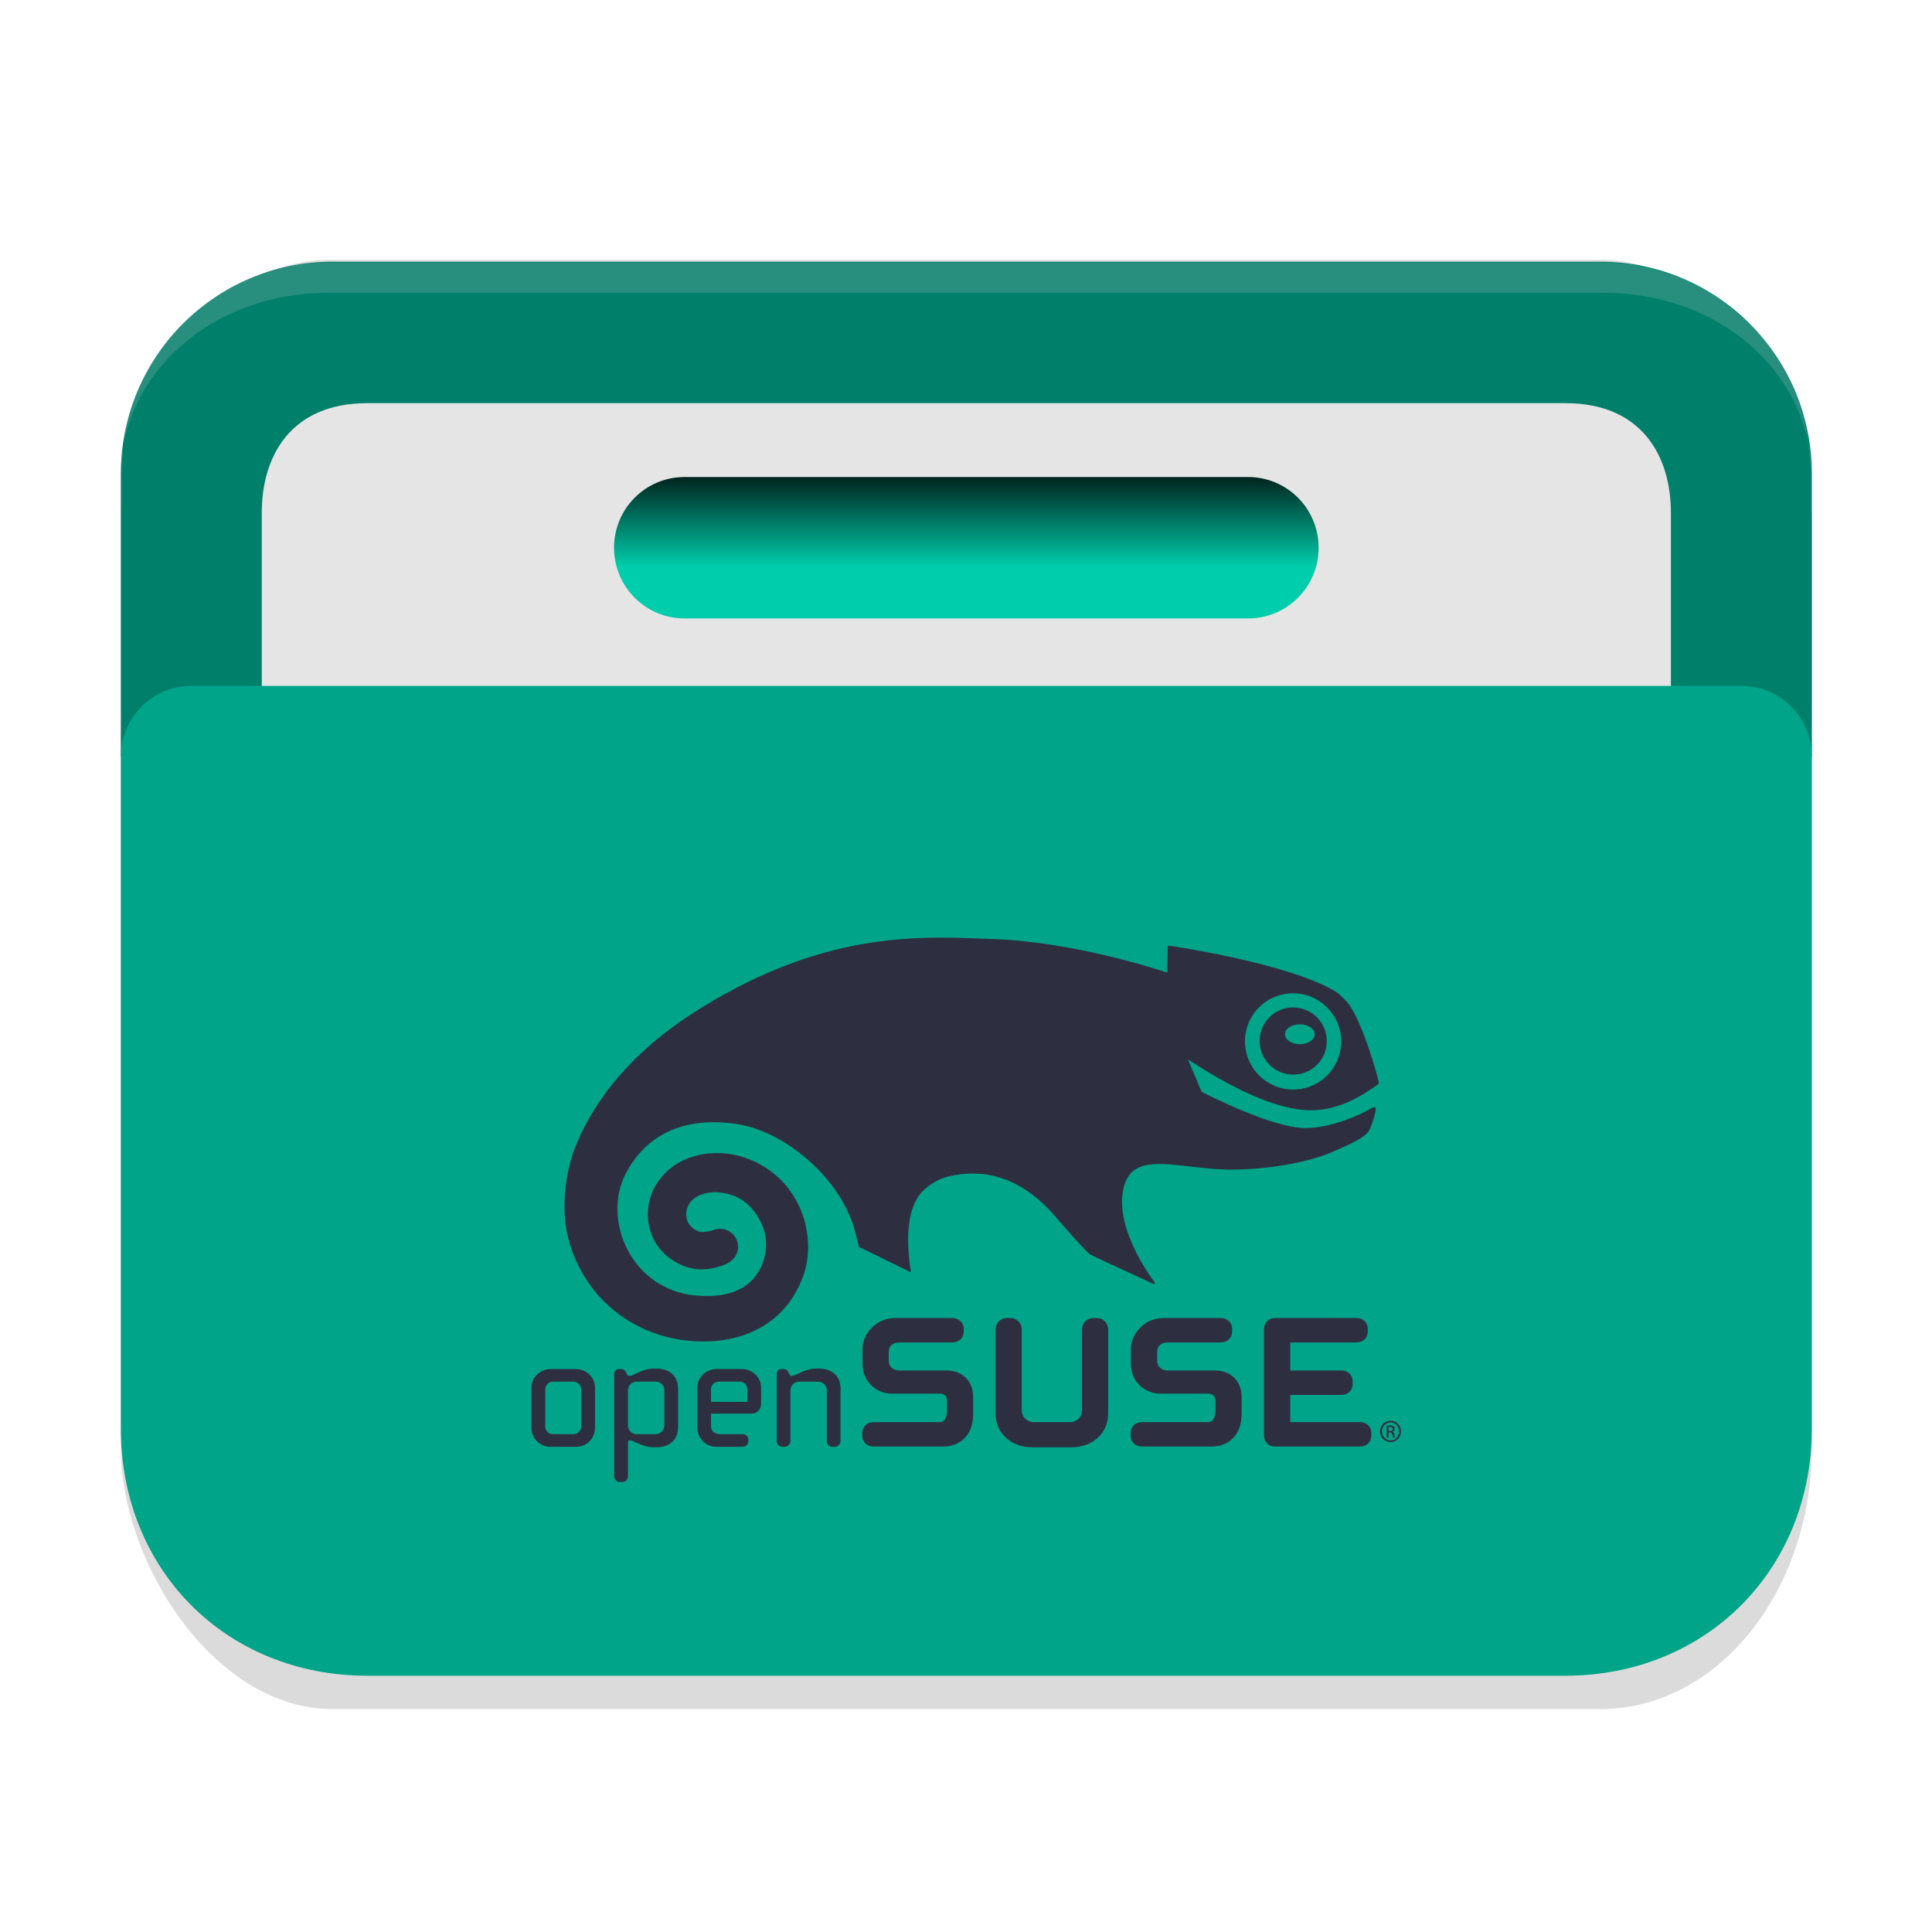 <?xml version="1.0" encoding="UTF-8" standalone="no"?>
<svg
   width="64"
   height="64"
   viewBox="0 0 64 64"
   fill="none"
   version="1.1"
   id="svg23"
   sodipodi:docname="folder-openSUSE.svg"
   inkscape:version="1.4.2 (unknown)"
   xmlns:inkscape="http://www.inkscape.org/namespaces/inkscape"
   xmlns:sodipodi="http://sodipodi.sourceforge.net/DTD/sodipodi-0.dtd"
   xmlns:xlink="http://www.w3.org/1999/xlink"
   xmlns="http://www.w3.org/2000/svg"
   xmlns:svg="http://www.w3.org/2000/svg">
  <sodipodi:namedview
     id="namedview23"
     pagecolor="#ffffff"
     bordercolor="#000000"
     borderopacity="0.25"
     inkscape:showpageshadow="2"
     inkscape:pageopacity="0.0"
     inkscape:pagecheckerboard="0"
     inkscape:deskcolor="#d1d1d1"
     inkscape:zoom="11.313709"
     inkscape:cx="35.48792"
     inkscape:cy="32.30594"
     inkscape:window-width="1920"
     inkscape:window-height="998"
     inkscape:window-x="0"
     inkscape:window-y="0"
     inkscape:window-maximized="1"
     inkscape:current-layer="svg23"
     showgrid="false">
    <inkscape:grid
       id="grid1"
       units="px"
       originx="0"
       originy="0"
       spacingx="1"
       spacingy="1"
       empcolor="#0099e5"
       empopacity="0.302"
       color="#0099e5"
       opacity="0.149"
       empspacing="5"
       enabled="true"
       visible="false" />
  </sodipodi:namedview>
  <defs
     id="defs23">
    <linearGradient
       id="linearGradient27"
       x1="40.696"
       y1="46"
       x2="40.696"
       y2="42"
       gradientUnits="userSpaceOnUse">
      <stop
         offset="0.341"
         stop-color="#2E2E41"
         id="stop26"
         style="stop-color:#00cdab;stop-opacity:1;" />
      <stop
         offset="1"
         stop-color="#566C80"
         id="stop27"
         style="stop-color:#001e19;stop-opacity:1;" />
    </linearGradient>
    <linearGradient
       id="linearGradient25"
       x1="56"
       y1="34"
       x2="48.474"
       y2="8.195"
       gradientUnits="userSpaceOnUse">
      <stop
         stop-color="#2E2E41"
         id="stop24"
         offset="0"
         style="stop-color:#4a7ab5;stop-opacity:1;" />
      <stop
         offset="1"
         stop-color="#566C80"
         id="stop25"
         style="stop-color:#4a7ab5;stop-opacity:1;" />
    </linearGradient>
    <linearGradient
       id="linearGradient7"
       x1="56"
       y1="60"
       x2="31.627"
       y2="18.218"
       gradientUnits="userSpaceOnUse">
      <stop
         offset="0.127"
         stop-color="#2E2E41"
         id="stop6"
         style="stop-color:#5294e2;stop-opacity:1;" />
      <stop
         offset="0.877"
         stop-color="#566C80"
         id="stop7"
         style="stop-color:#5294e2;stop-opacity:1;" />
    </linearGradient>
    <linearGradient
       id="paint0_linear_328_683"
       x1="56"
       y1="34"
       x2="48.474"
       y2="8.195"
       gradientUnits="userSpaceOnUse">
      <stop
         stop-color="#2E2E41"
         id="stop8" />
      <stop
         offset="1"
         stop-color="#566C80"
         id="stop9" />
    </linearGradient>
    <linearGradient
       id="paint1_linear_328_683"
       x1="50"
       y1="54"
       x2="1.22"
       y2="14.976"
       gradientUnits="userSpaceOnUse"
       gradientTransform="translate(-59.397,1.98)">
      <stop
         stop-color="#5200FF"
         id="stop10" />
      <stop
         offset="0.906"
         stop-color="#0085FF"
         id="stop11" />
    </linearGradient>
    <linearGradient
       id="paint2_linear_328_683"
       x1="54"
       y1="54"
       x2="10.871"
       y2="18.713"
       gradientUnits="userSpaceOnUse"
       gradientTransform="translate(49.922,-2.828)">
      <stop
         offset="0.378"
         stop-color="#FF7E07"
         id="stop12" />
      <stop
         offset="1"
         stop-color="#FFE607"
         id="stop13" />
    </linearGradient>
    <linearGradient
       id="paint3_linear_328_683"
       x1="52"
       y1="54"
       x2="14.05"
       y2="14.053"
       gradientUnits="userSpaceOnUse"
       gradientTransform="matrix(1,0,0,0.711,0,12.632)">
      <stop
         offset="0.296"
         stop-color="#71706E"
         id="stop14" />
      <stop
         offset="1"
         stop-color="#B9AA99"
         id="stop15" />
    </linearGradient>
    <linearGradient
       id="paint4_linear_328_683"
       x1="21.75"
       y1="22"
       x2="21.75"
       y2="24"
       gradientUnits="userSpaceOnUse">
      <stop
         stop-color="white"
         id="stop16" />
      <stop
         offset="0.705"
         stop-color="#E6E6E6"
         id="stop17" />
    </linearGradient>
    <linearGradient
       id="paint5_linear_328_683"
       x1="20.5"
       y1="26"
       x2="20.5"
       y2="28"
       gradientUnits="userSpaceOnUse">
      <stop
         stop-color="white"
         id="stop18" />
      <stop
         offset="0.705"
         stop-color="#E6E6E6"
         id="stop19" />
    </linearGradient>
    <linearGradient
       id="paint6_linear_328_683"
       x1="56"
       y1="60"
       x2="31.627"
       y2="18.218"
       gradientUnits="userSpaceOnUse">
      <stop
         offset="0.127"
         stop-color="#2E2E41"
         id="stop20" />
      <stop
         offset="0.877"
         stop-color="#566C80"
         id="stop21" />
    </linearGradient>
    <linearGradient
       id="paint7_linear_328_683"
       x1="40.696"
       y1="46"
       x2="40.696"
       y2="42"
       gradientUnits="userSpaceOnUse">
      <stop
         offset="0.341"
         stop-color="#2E2E41"
         id="stop22" />
      <stop
         offset="1"
         stop-color="#566C80"
         id="stop23" />
    </linearGradient>
    <linearGradient
       inkscape:collect="always"
       xlink:href="#linearGradient27"
       id="linearGradient3-2-3-6"
       gradientUnits="userSpaceOnUse"
       x1="41"
       y1="45.91"
       x2="41"
       y2="41.91"
       gradientTransform="translate(0,-15.91)" />
  </defs>
  <rect
     style="opacity:0.2;fill:#4d4d4d;fill-opacity:1;stroke-width:0.482"
     width="56"
     height="4.454"
     x="3.3"
     y="-38.372"
     rx="7.012"
     ry="1.027"
     id="rect1-9-5" />
  <g
     id="g1">
    <g
       id="g27"
       transform="matrix(1.167,0,0,1.171,-5.333,-11.236)">
      <g
         id="g6-7-4"
         transform="translate(0,-2)">
        <rect
           style="opacity:0.2;fill:#4d4d4d;fill-opacity:1;stroke-width:0.835"
           width="48"
           height="41"
           x="8"
           y="18.943"
           rx="6"
           ry="7.403"
           id="rect1-8-7" />
        <g
           id="g1-9-7-4-6"
           transform="translate(0,-1)">
          <path
             d="m 8,26 c 0,-3.314 2.686,-6 6,-6 h 36 c 3.314,0 6,2.686 6,6 v 8 H 8 Z"
             fill="url(#paint0_linear_328_683)"
             id="path1-3-5-5-5"
             style="fill:#00806b;fill-opacity:1" />
          <path
             d="M 12,27.105 C 12,25.536 12.791,24 15,24 h 34 c 2.209,0 3,1.536 3,3.105 V 48.158 C 52,49.728 50.209,51 48,51 H 16 c -2.209,0 -4,-1.272 -4,-2.842 z"
             fill="url(#paint3_linear_328_683)"
             id="path4-6-9-0-6"
             style="fill:#e5e5e5;fill-opacity:1;stroke-width:0.843"
             sodipodi:nodetypes="sssssssss" />
          <path
             d="m 8,34 c 0,-1.105 0.895,-2 2,-2 h 44 c 1.105,0 2,0.895 2,2 v 19 c 0,4 -3,7 -7,7 H 15 C 10.978,60 8,57 8,53 Z"
             fill="url(#paint6_linear_328_683)"
             id="path7-0-2-3-9"
             sodipodi:nodetypes="sssssssss"
             style="fill:#00a489;fill-opacity:1" />
          <path
             d="m 22,28.09 c 0,-1.105 0.895,-2 2,-2 h 16 c 1.105,0 2,0.895 2,2 0,1.105 -0.895,2 -2,2 H 24 c -1.105,0 -2,-0.895 -2,-2 z"
             fill="url(#paint7_linear_328_683)"
             id="path8-6-2-6-3"
             style="fill:url(#linearGradient3-2-3-6)" />
        </g>
      </g>
      <g
         id="g25"
         transform="matrix(0.818,0,0,0.818,7.455,-12.455)" />
    </g>
    <path
       style="color:#000000;clip-rule:nonzero;display:inline;overflow:visible;visibility:visible;opacity:0.2;isolation:auto;mix-blend-mode:normal;color-interpolation:sRGB;color-interpolation-filters:linearRGB;solid-color:#000000;solid-opacity:1;fill:#cccccc;fill-opacity:1;fill-rule:nonzero;stroke:none;stroke-width:1.053;stroke-linecap:butt;stroke-linejoin:miter;stroke-miterlimit:4;stroke-dasharray:none;stroke-dashoffset:0;stroke-opacity:1;marker:none;color-rendering:auto;image-rendering:auto;shape-rendering:auto;text-rendering:auto;enable-background:accumulate"
       d="m 10.814,8.7 c -0.944,0 -1.726,0.216 -2.541,0.52 C 7.457,9.524 6.777,10.071 6.161,10.616 5.545,11.16 5.086,11.819 4.742,12.54 4.398,13.261 4.172,13.885 4.094,14.715 L 4,15.725 C 4,14.891 4.19,14.097 4.534,13.376 4.878,12.655 5.375,12.006 5.991,11.462 6.606,10.918 7.341,10.479 8.156,10.175 8.972,9.871 9.87,9.703 10.814,9.703 h 42.372 c 0.944,0 1.842,0.168 2.658,0.472 0.816,0.304 1.55,0.743 2.166,1.287 0.616,0.544 1.113,1.193 1.457,1.914 C 59.81,14.097 60,14.891 60,15.725 L 59.906,14.715 C 59.828,13.885 59.59,13.237 59.246,12.516 58.902,11.795 58.456,11.16 57.84,10.616 57.224,10.072 56.585,9.541 55.769,9.238 54.953,8.934 54.13,8.7 53.186,8.7 Z"
       id="path824-2-6"
       inkscape:connector-curvature="0"
       sodipodi:nodetypes="ssssscsssssssscssssss" />
  </g>
  <g
     transform="matrix(0.09,0,0,0.09,-4.257,-6.411)"
     id="g10"
     style="fill:#2e2e41;fill-opacity:1">
    <path
       id="Geeko"
       d="m 523.71,442.05 c -3.311,-0.119 -6.451,1.051 -8.85,3.301 -2.399,2.25 -3.815,5.298 -3.915,8.599 -0.23,6.821 5.111,12.559 11.916,12.81 3.309,0.1 6.465,-1.07 8.878,-3.32 2.41,-2.261 3.795,-5.311 3.901,-8.599 0.23,-6.819 -5.109,-12.549 -11.93,-12.791 z m 2.021,13.512 c -3.031,0 -5.479,-1.64 -5.479,-3.65 0,-2.029 2.448,-3.66 5.479,-3.66 3.031,0 5.486,1.631 5.486,3.66 0,2.01 -2.457,3.65 -5.486,3.65 z m 28.798,14.729 c 0.089,-0.069 0.295,-0.251 0.268,-0.419 -0.685,-4.279 -7.059,-25.029 -11.884,-30.019 -1.329,-1.359 -2.394,-2.699 -4.55,-3.96 -17.454,-10.171 -58.863,-16.309 -60.803,-16.59 0,0 -0.195,-0.041 -0.33,0.091 -0.105,0.102 -0.125,0.3 -0.125,0.3 0,0 -0.16,8.58 -0.184,9.539 -4.229,-1.421 -34.972,-11.351 -63.791,-12.351 -24.44,-0.859 -60.033,-4.02 -107.2,24.98 l -1.394,0.868 c -22.19,13.841 -37.51,30.91 -45.518,50.739 -2.512,6.24 -5.889,20.32 -2.541,33.569 1.442,5.791 4.13,11.611 7.756,16.819 8.194,11.77 21.944,19.58 36.749,20.899 20.904,1.87 36.733,-7.519 42.363,-25.099 3.871,-12.13 0,-29.928 -14.839,-39.008 -12.07,-7.391 -25.049,-5.711 -32.578,-0.73 -6.531,4.33 -10.23,11.06 -10.165,18.451 0.151,13.11 11.444,20.078 19.564,20.099 2.359,0 4.728,-0.41 7.399,-1.28 0.951,-0.289 1.845,-0.649 2.831,-1.259 l 0.309,-0.181 0.195,-0.13 -0.065,0.039 c 1.85,-1.261 2.964,-3.311 2.964,-5.511 0,-0.6 -0.084,-1.208 -0.256,-1.821 -0.959,-3.32 -4.239,-5.328 -7.638,-4.709 l -0.46,0.109 -0.621,0.189 -0.901,0.31 c -1.87,0.46 -3.269,0.5 -3.569,0.51 -0.951,-0.061 -5.625,-1.461 -5.625,-6.58 v -0.07 c 0,-1.88 0.754,-3.199 1.17,-3.92 1.454,-2.28 5.435,-4.518 10.814,-4.05 7.059,0.61 12.149,4.23 15.52,11.06 3.129,6.349 2.31,14.159 -2.11,19.88 -4.39,5.668 -12.205,8.078 -22.598,6.959 -10.481,-1.159 -19.34,-7.191 -24.303,-16.579 -4.856,-9.178 -5.121,-20.059 -0.686,-28.418 10.609,-20.029 30.649,-19.82 41.637,-17.921 16.26,2.82 34.758,17.819 41.319,35.139 1.059,2.761 1.599,4.949 2.071,6.95 l 0.709,2.99 18.37,8.969 c 0.395,0.193 0.528,0.258 0.686,0.14 0.189,-0.141 0.081,-0.53 0.081,-0.53 -0.114,-0.41 -0.381,-0.789 -0.805,-5.93 -0.349,-4.562 -1.059,-17.051 5.228,-23.24 2.441,-2.419 6.161,-4.578 9.099,-5.269 12.04,-2.941 26.159,-0.912 39.507,14.539 6.91,7.98 10.279,11.619 11.97,13.249 0,0 0.385,0.363 0.589,0.531 0.223,0.183 0.369,0.338 0.695,0.519 0.558,0.31 22.954,10.621 22.954,10.621 0,0 0.265,0.132 0.461,-0.11 0.194,-0.24 0.01,-0.479 0.01,-0.479 -0.149,-0.17 -14.199,-18.328 -11.698,-33.279 1.97,-11.909 11.447,-10.83 24.558,-9.35 4.279,0.5 9.152,1.059 14.196,1.172 14.084,0.089 29.254,-2.511 38.604,-6.601 6.049,-2.629 9.909,-4.379 12.328,-6.579 0.87,-0.721 1.321,-1.891 1.791,-3.15 l 0.33,-0.831 c 0.391,-1.021 0.966,-3.171 1.219,-4.35 0.102,-0.519 0.221,-1.027 -0.209,-1.359 -0.393,-0.303 -1.294,0.24 -1.294,0.24 -4.106,2.471 -14.369,7.151 -23.965,7.35 -11.914,0.24 -36.054,-12.061 -38.555,-13.36 -1.674,-3.986 -3.346,-7.972 -5.044,-11.948 17.27,11.379 31.594,17.668 42.559,18.638 12.207,1.087 21.723,-5.572 25.853,-8.343 0.541,-0.359 1.08,-0.762 1.576,-1.149 z m -48.992,-16.369 c 0.175,-4.73 2.155,-9.12 5.614,-12.34 3.46,-3.231 7.975,-4.9 12.708,-4.749 9.76,0.349 17.43,8.589 17.095,18.338 -0.184,4.73 -2.164,9.12 -5.614,12.33 -3.46,3.25 -7.964,4.92 -12.719,4.76 -9.75,-0.36 -17.411,-8.58 -17.084,-18.338 z"
       clip-rule="evenodd"
       fill-rule="evenodd"
       style="fill:#2e2e41;fill-opacity:1" />
    <path
       d="m 376.84,556.36 c -7.784,0 -12.065,6.58 -12.065,11.13 v 5.84 c 0,6.7 5.474,10.851 10.55,10.851 h 17.819 c 2.245,0 2.715,1.47 2.715,2.71 v 3.769 c 0,0.4 -0.081,4.02 -2.715,4.02 h -24.303 c -2.415,0 -4.16,1.68 -4.16,3.979 v 1.042 c 0,2.291 1.745,3.96 4.16,3.96 h 25.624 c 6.698,0 11.02,-4.66 11.02,-11.879 v -6.302 c 0,-6.779 -4.87,-9.809 -9.706,-9.809 h -17.533 c -2.639,0 -3.836,-1.98 -3.836,-3.38 v -3.48 c 0,-2.191 1.464,-3.46 4.025,-3.46 h 19.408 c 2.38,0 4.171,-1.71 4.171,-3.971 v -1.04 c 0,-2.269 -1.821,-3.981 -4.251,-3.981 h -20.922 z"
       id="path1"
       style="fill:#2e2e41;fill-opacity:1" />
    <path
       d="m 449.7,556.36 c -2.301,0 -4.155,1.87 -4.155,4.171 v 29.838 c 0,2.39 -1.95,4.311 -4.311,4.311 h -13.545 c -2.369,0 -4.309,-1.921 -4.309,-4.311 v -29.838 c 0,-2.301 -1.87,-4.171 -4.169,-4.171 h -1.31 c -2.334,0 -4.171,1.842 -4.171,4.171 v 30.968 c 0,7.21 5.674,12.44 13.489,12.44 h 14.485 c 7.805,0 13.475,-5.228 13.475,-12.44 v -30.968 c 0,-2.329 -1.829,-4.171 -4.16,-4.171 h -1.319 z"
       id="path2"
       style="fill:#2e2e41;fill-opacity:1" />
    <path
       d="m 475.63,556.36 c -7.78,0 -12.074,6.58 -12.074,11.13 v 5.84 c 0,6.7 5.484,10.851 10.564,10.851 h 17.814 c 2.248,0 2.72,1.47 2.72,2.71 v 3.769 c 0,0.4 -0.081,4.02 -2.72,4.02 H 467.62 c -2.405,0 -4.16,1.68 -4.16,3.979 v 1.042 c 0,2.291 1.756,3.96 4.16,3.96 h 25.633 c 6.7,0 11.041,-4.66 11.041,-11.879 v -6.302 c 0,-6.779 -4.885,-9.809 -9.72,-9.809 h -17.533 c -2.647,0 -3.839,-1.98 -3.839,-3.38 v -3.48 c 0,-2.191 1.464,-3.46 4.025,-3.46 h 19.419 c 2.375,0 4.158,-1.71 4.158,-3.971 v -1.04 c 0,-2.269 -1.819,-3.981 -4.26,-3.981 h -20.913 z"
       id="path3"
       style="fill:#2e2e41;fill-opacity:1" />
    <path
       d="m 512.55,560.34 v 39.358 c 0,2.259 1.705,3.96 3.964,3.96 h 31.364 c 2.415,0 4.16,-1.67 4.16,-3.96 v -1.042 c 0,-2.299 -1.745,-3.979 -4.16,-3.979 h -25.687 v -10.02 h 18.822 c 2.41,0 4.16,-1.691 4.16,-3.981 v -1.04 c 0,-2.301 -1.75,-3.971 -4.16,-3.971 h -18.822 v -10.32 h 24.382 c 2.406,0 4.16,-1.659 4.16,-3.971 v -1.04 c 0,-2.301 -1.754,-3.982 -4.16,-3.981 l -29.968,0.003 c -2.306,0 -4.055,1.715 -4.055,3.984 z"
       id="path4"
       style="fill:#2e2e41;fill-opacity:1" />
    <g
       transform="matrix(1.754,0,0,1.754,-611.6,-134.13)"
       stroke-width="0"
       id="g8"
       style="fill:#2e2e41;fill-opacity:1">
      <path
         d="m 491.25,404.37 c -2.241,0 -4.065,1.744 -4.065,3.894 v 8.461 c 0,2.184 1.765,3.963 3.929,3.963 h 5.473 c 2.164,0 3.929,-1.779 3.929,-3.963 v -8.461 c 0,-2.149 -1.825,-3.894 -4.065,-3.894 z m -1.184,12.019 v -7.726 c 0,-0.906 0.744,-1.647 1.654,-1.647 h 4.264 c 0.89,0 1.648,0.758 1.648,1.647 v 7.726 c 0,0.912 -0.738,1.653 -1.648,1.653 h -4.296 c -0.912,0 -1.622,-0.725 -1.622,-1.653 z"
         id="path5"
         style="fill:#2e2e41;fill-opacity:1" />
      <path
         d="m 512.91,404.27 c -1.578,0 -2.768,0.564 -3.723,1.026 -0.582,0.279 -1.086,0.52 -1.477,0.52 -0.177,0 -0.328,-0.08 -0.408,-0.211 l -0.364,-0.696 c -0.091,-0.183 -0.456,-0.541 -0.907,-0.541 h -0.541 c -0.52,0 -0.936,0.467 -0.936,1.037 v 21.461 c 0,0.673 0.531,1.203 1.203,1.203 h 0.468 c 0.667,0 1.209,-0.536 1.209,-1.203 v -7.121 c 0,-0.211 0.137,-0.439 0.276,-0.439 0.391,0 0.895,0.229 1.477,0.496 0.955,0.439 2.145,0.98 3.723,0.98 h 0.505 c 2.794,0 4.532,-1.597 4.532,-4.162 v -8.192 c 0,-2.526 -1.775,-4.157 -4.532,-4.157 h -0.505 z m -5.475,11.952 v -7.39 c 0,-1.021 0.798,-1.818 1.818,-1.818 h 3.997 c 1.021,0 1.818,0.798 1.818,1.818 v 7.39 c 0,1.003 -0.818,1.818 -1.818,1.818 h -3.997 c -1.001,0 -1.818,-0.815 -1.818,-1.818 z"
         id="path6"
         style="fill:#2e2e41;fill-opacity:1" />
      <path
         d="m 521.98,408.26 v 8.398 c 0,2.178 1.768,4.025 3.854,4.025 h 5.647 c 0.698,0 1.203,-0.484 1.203,-1.141 v -0.37 c 0,-0.661 -0.505,-1.135 -1.203,-1.135 h -4.639 c -1.3,0 -1.986,-0.639 -1.986,-1.854 v -2.457 h 8.369 c 1.346,0 2.142,-0.821 2.142,-2.212 v -3.256 c 0,-2.149 -1.822,-3.894 -4.054,-3.894 l -5.273,0.001 c -2.24,0.002 -4.06,1.745 -4.06,3.895 z m 2.877,0.371 c 0,-0.907 0.713,-1.619 1.621,-1.619 h 4.396 c 0.906,0 1.613,0.712 1.613,1.619 v 2.622 h -7.631 c 10e-4,-0.342 10e-4,-2.622 10e-4,-2.622 z"
         id="path7"
         style="fill:#2e2e41;fill-opacity:1" />
      <path
         d="m 547,404.27 c -1.573,0 -2.76,0.564 -3.718,1.021 -0.596,0.28 -1.105,0.525 -1.521,0.525 -0.183,0 -0.257,-0.023 -0.399,-0.269 l -0.331,-0.604 c -0.19,-0.382 -0.513,-0.575 -0.949,-0.575 h -0.465 c -0.562,0 -0.972,0.438 -0.972,1.037 v 14.077 c 0,0.667 0.527,1.203 1.206,1.203 h 0.465 c 0.667,0 1.211,-0.542 1.211,-1.203 v -10.65 c 0,-0.998 0.815,-1.818 1.813,-1.818 h 3.999 c 1.001,0 1.816,0.82 1.816,1.818 v 10.65 c 0,0.667 0.53,1.203 1.203,1.203 h 0.47 c 0.667,0 1.209,-0.542 1.209,-1.203 v -11.055 c 0,-2.526 -1.776,-4.157 -4.535,-4.157 z"
         id="path8"
         style="fill:#2e2e41;fill-opacity:1" />
    </g>
    <g
       transform="matrix(1.754,0,0,1.754,-611.6,-134.13)"
       id="g9"
       style="fill:#2e2e41;fill-opacity:1">
      <path
         d="m 667.46,415.23 c 1.218,0 2.188,0.99 2.188,2.229 0,1.257 -0.971,2.237 -2.198,2.237 -1.218,0 -2.208,-0.98 -2.208,-2.237 0,-1.238 0.99,-2.229 2.208,-2.229 z m -0.01,0.346 c -0.98,0 -1.782,0.842 -1.782,1.882 0,1.06 0.802,1.891 1.792,1.891 0.99,0.011 1.782,-0.831 1.782,-1.881 0,-1.05 -0.792,-1.892 -1.782,-1.892 z m -0.416,3.179 h -0.396 v -2.485 c 0.208,-0.03 0.406,-0.06 0.703,-0.06 0.377,0 0.624,0.079 0.772,0.188 0.149,0.108 0.229,0.276 0.229,0.515 0,0.326 -0.218,0.524 -0.485,0.604 v 0.021 c 0.218,0.039 0.366,0.237 0.416,0.604 0.06,0.387 0.118,0.535 0.158,0.614 h -0.416 c -0.06,-0.079 -0.119,-0.307 -0.168,-0.634 -0.06,-0.316 -0.218,-0.436 -0.535,-0.436 h -0.277 v 1.069 z m 0,-1.377 h 0.287 c 0.327,0 0.604,-0.118 0.604,-0.426 0,-0.218 -0.158,-0.436 -0.604,-0.436 -0.129,0 -0.218,0.01 -0.287,0.021 z"
         id="path9"
         style="fill:#2e2e41;fill-opacity:1" />
    </g>
  </g>
</svg>
